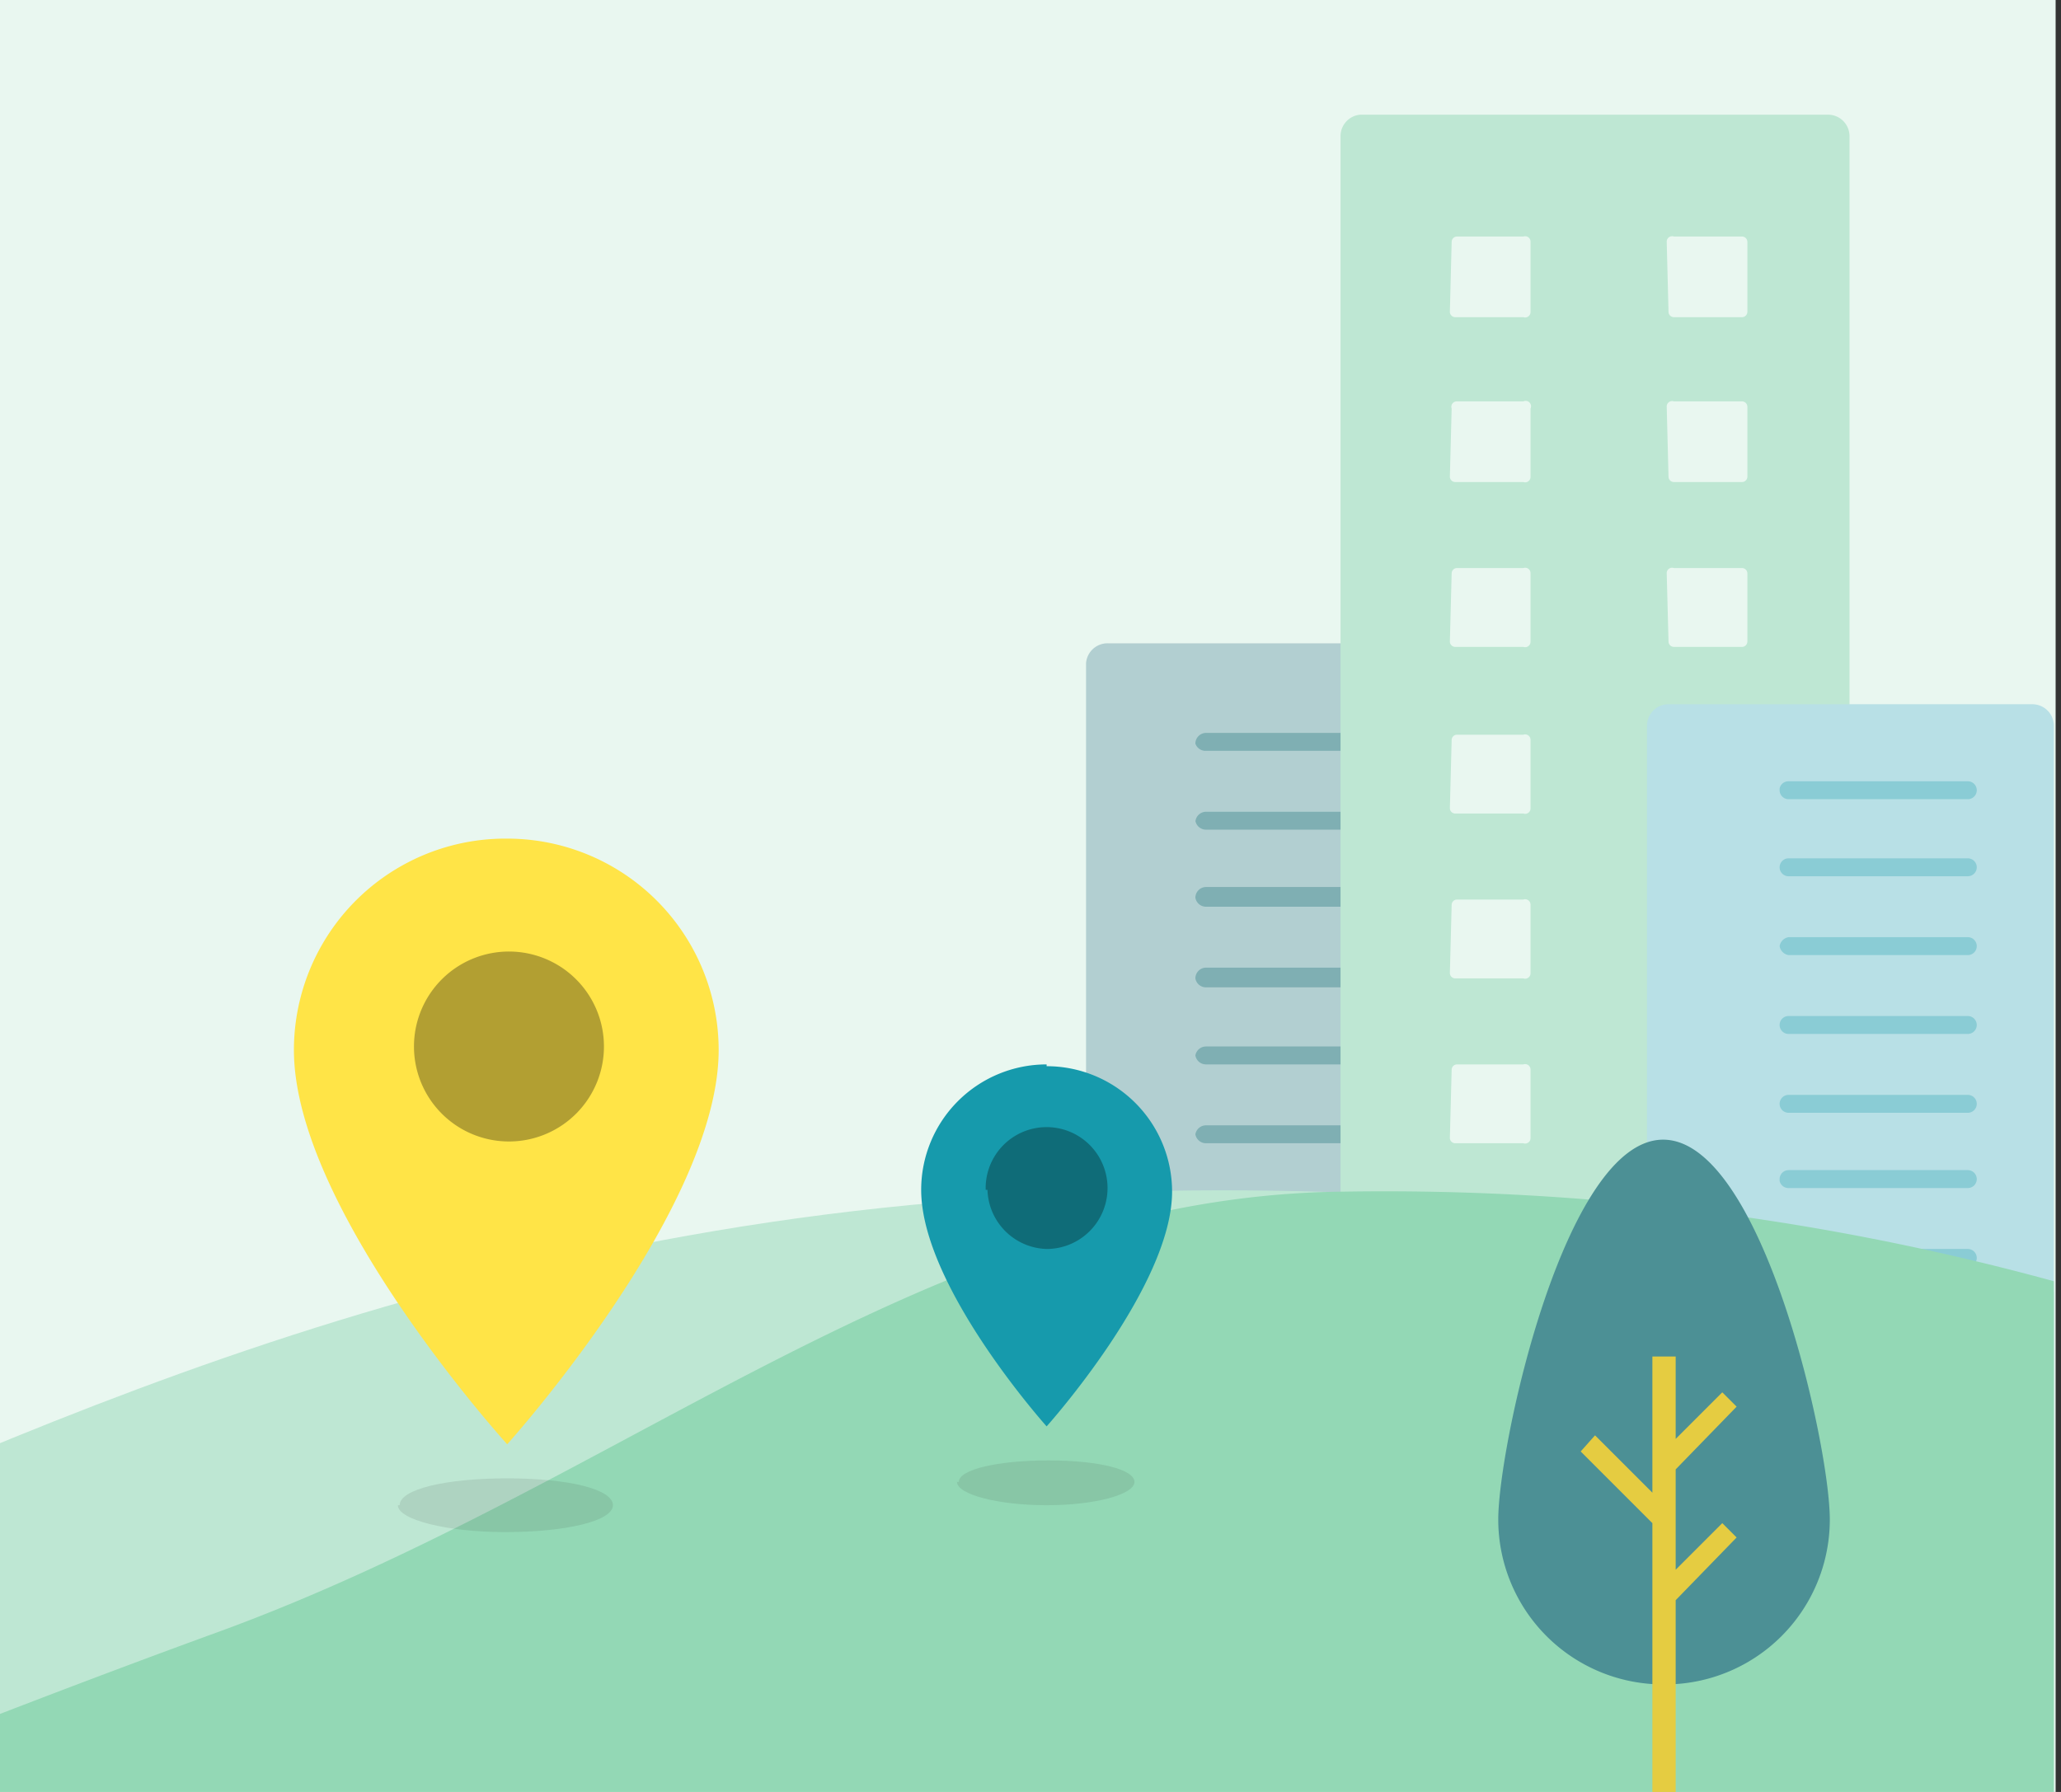 <svg xmlns="http://www.w3.org/2000/svg" viewBox="0 0 115 100">
  <rect x="0" y="0" width="115" height="100" fill="#333333" stroke="none"/>
  <defs>
    <clipPath id="a">
      <path fill="none" d="M0 0h115v100H0z" transform="translate(8 390)"/>
    </clipPath>
  </defs>
  <g clip-path="url(#a)" transform="translate(-8 -390)">
    <path fill="#e9f7f0" d="M-120 388h242.7v112.6H-120z"/>
    <path fill="#b2cfd1" d="M69.8 425.9h26A1.2 1.2 0 0 1 97 427V468a1.2 1.2 0 0 1-1.2 1.2h-26a1.2 1.2 0 0 1-1.2-1.2v-41a1.2 1.2 0 0 1 1.2-1.1z"/>
    <path fill="#7fafb3" d="M74.7 431.5a.6.6 0 0 1 .6-.6h23.4a.5.5 0 0 1 0 1H75.3a.6.6 0 0 1-.6-.4zm0 8.6a.6.6 0 0 1 .6-.6h23.4a.5.5 0 0 1 0 1.1H75.3a.6.6 0 0 1-.6-.5zm0 8.8a.6.6 0 0 1 .6-.5h23.4a.5.5 0 0 1 0 1H75.3a.6.6 0 0 1-.6-.5zm0-13a.6.6 0 0 1 .6-.6h23.4a.5.5 0 0 1 0 1H75.3a.6.6 0 0 1-.6-.5zm0 8.7a.6.6 0 0 1 .6-.6h23.4a.6.6 0 0 1 0 1.1H75.3a.6.6 0 0 1-.6-.5zm0 8.7a.6.6 0 0 1 .6-.5h23.4a.5.5 0 0 1 0 1H75.3a.6.6 0 0 1-.6-.5z"/>
    <path fill="#bee7d3" d="M84 396.4h26a1.2 1.2 0 0 1 1.2 1.2V468a1.2 1.2 0 0 1-1.1 1.2H83.9a1.2 1.2 0 0 1-1.1-1.2v-70.4a1.2 1.2 0 0 1 1.1-1.2z"/>
    <path fill="#e9f7f0" d="M101 403.5a.3.3 0 0 1 .4-.3h3.8a.3.3 0 0 1 .3.3v3.9a.3.3 0 0 1-.3.3h-3.8a.3.3 0 0 1-.3-.3zm0 18.5a.3.3 0 0 1 .4-.3h3.8a.3.3 0 0 1 .3.3v3.8a.3.3 0 0 1-.3.3h-3.8a.3.3 0 0 1-.3-.3zm0 18.5a.3.3 0 0 1 .4-.3h3.8a.3.3 0 0 1 .3.3v3.8a.3.3 0 0 1-.3.3h-3.8a.3.3 0 0 1-.3-.3zm0-27.8a.3.3 0 0 1 .4-.3h3.8a.3.3 0 0 1 .3.3v3.9a.3.3 0 0 1-.3.3h-3.8a.3.3 0 0 1-.3-.3zm0 18.6a.3.3 0 0 1 .4-.3h3.8a.3.3 0 0 1 .3.3v3.8a.3.3 0 0 1-.3.3h-3.8a.3.3 0 0 1-.3-.3zm0 18.4a.3.3 0 0 1 .4-.3h3.8a.3.3 0 0 1 .3.3v3.8a.3.3 0 0 1-.3.3h-3.8a.3.3 0 0 1-.3-.3zM89 403.5a.3.3 0 0 1 .3-.3H93a.3.3 0 0 1 .4.3v3.9a.3.3 0 0 1-.4.3h-3.8a.3.3 0 0 1-.3-.3zm0 18.5a.3.3 0 0 1 .3-.3H93a.3.3 0 0 1 .4.3v3.8a.3.3 0 0 1-.4.3h-3.8a.3.3 0 0 1-.3-.3zm0 18.5a.3.3 0 0 1 .3-.3H93a.3.3 0 0 1 .4.3v3.8a.3.3 0 0 1-.4.3h-3.8a.3.3 0 0 1-.3-.3zm0-27.7a.3.3 0 0 1 .3-.4H93a.3.3 0 0 1 .4.4v3.8a.3.3 0 0 1-.4.3h-3.8a.3.3 0 0 1-.3-.3zm0 18.5a.3.3 0 0 1 .3-.3H93a.3.3 0 0 1 .4.3v3.8a.3.3 0 0 1-.4.3h-3.8a.3.3 0 0 1-.3-.3zm0 18.4a.3.3 0 0 1 .3-.3H93a.3.3 0 0 1 .4.3v3.8a.3.3 0 0 1-.4.3h-3.8a.3.3 0 0 1-.3-.3z"/>
    <path fill="#b8e0e6" d="M101 429.3h20.4a1.2 1.2 0 0 1 1.2 1.2V482a1.2 1.2 0 0 1-1.2 1.1h-20.3a1.2 1.2 0 0 1-1.2-1.1v-51.5a1.2 1.2 0 0 1 1.2-1.2z"/>
    <path fill="#8accd5" d="M107.3 434a.5.5 0 0 1 .5-.4h10a.5.5 0 0 1 0 1h-10a.5.5 0 0 1-.5-.5zm0 4.4a.5.5 0 0 1 .5-.5h10a.5.5 0 0 1 0 1h-10a.5.5 0 0 1-.5-.5zm0 4.4a.6.6 0 0 1 .5-.5h10a.5.5 0 0 1 0 1h-10a.6.6 0 0 1-.5-.5zm0 8.8a.5.5 0 0 1 .5-.5h10a.5.5 0 0 1 0 1h-10a.5.5 0 0 1-.5-.5zm0-4.4a.5.5 0 0 1 .5-.5h10a.5.5 0 0 1 0 1h-10a.5.5 0 0 1-.5-.5zm0 8.6a.5.5 0 0 1 .5-.5h10a.5.5 0 0 1 0 1h-10a.5.5 0 0 1-.5-.4zm0 4.4a.6.6 0 0 1 .5-.5h10a.5.5 0 0 1 0 1h-10a.6.6 0 0 1-.5-.5z"/>
    <path fill="#bee7d3" d="M-66.1 500.6h188.7v-38.5s-27.5-8-62.2-5-58.7 16.7-77.7 24.3l-48.8 19.2z"/>
    <path fill="#93d8b5" d="M-28.6 500.6h151.2v-39.1a141.4 141.4 0 0 0-39.6-5c-22.8.2-40.1 16.3-62.9 24.6s-48.7 19.5-48.7 19.5z"/>
    <path fill="#169aac" d="M66.4 449.4a7 7 0 0 0-7 7c0 5.4 7 13.2 7 13.2s7-7.8 7-13.1a7 7 0 0 0-7-7z"/>
    <path fill="#0f6c78" d="M63 456.4a3.4 3.4 0 1 1 3.4 3.3 3.4 3.4 0 0 1-3.3-3.3z"/>
    <path fill="#222" d="M61.5 472.7c0-.7 2.2-1.2 5-1.2s4.8.5 4.8 1.2-2.2 1.3-4.9 1.3-5-.6-5-1.3z" opacity=".1" style="mix-blend-mode:multiply;isolation:isolate"/>
    <path fill="#ffe447" d="M36.3 436.8a11.8 11.8 0 0 0-11.9 11.8c0 8.9 11.9 22 11.9 22s11.8-13.1 11.8-22a11.8 11.8 0 0 0-11.8-11.8z"/>
    <path fill="#b29f32" d="M31.1 448.3a5.3 5.3 0 1 1 5.4 5.4 5.3 5.3 0 0 1-5.4-5.4z"/>
    <path fill="#222" d="M30.3 474c0-.9 2.6-1.5 6-1.5s5.9.6 5.9 1.5-2.7 1.5-6 1.5-6-.7-6-1.5z" opacity=".1" style="mix-blend-mode:multiply;isolation:isolate"/>
    <path fill="#4c9095" d="M100.8 484a9.2 9.2 0 0 1-9.2-9.2c0-4.1 3.7-21.2 9.2-21.2s9.3 17 9.3 21.2a9.2 9.2 0 0 1-9.3 9.2zm0-1.2z"/>
    <path fill="#e5cc41" d="M100.2 491.3V475l-4-4 .8-.9 3.2 3.2v-7.6h1.3v4.6l2.6-2.6.8.8-3.4 3.5v5.6l2.6-2.6.8.8-3.4 3.5v11.9z"/>
  </g>
</svg>
